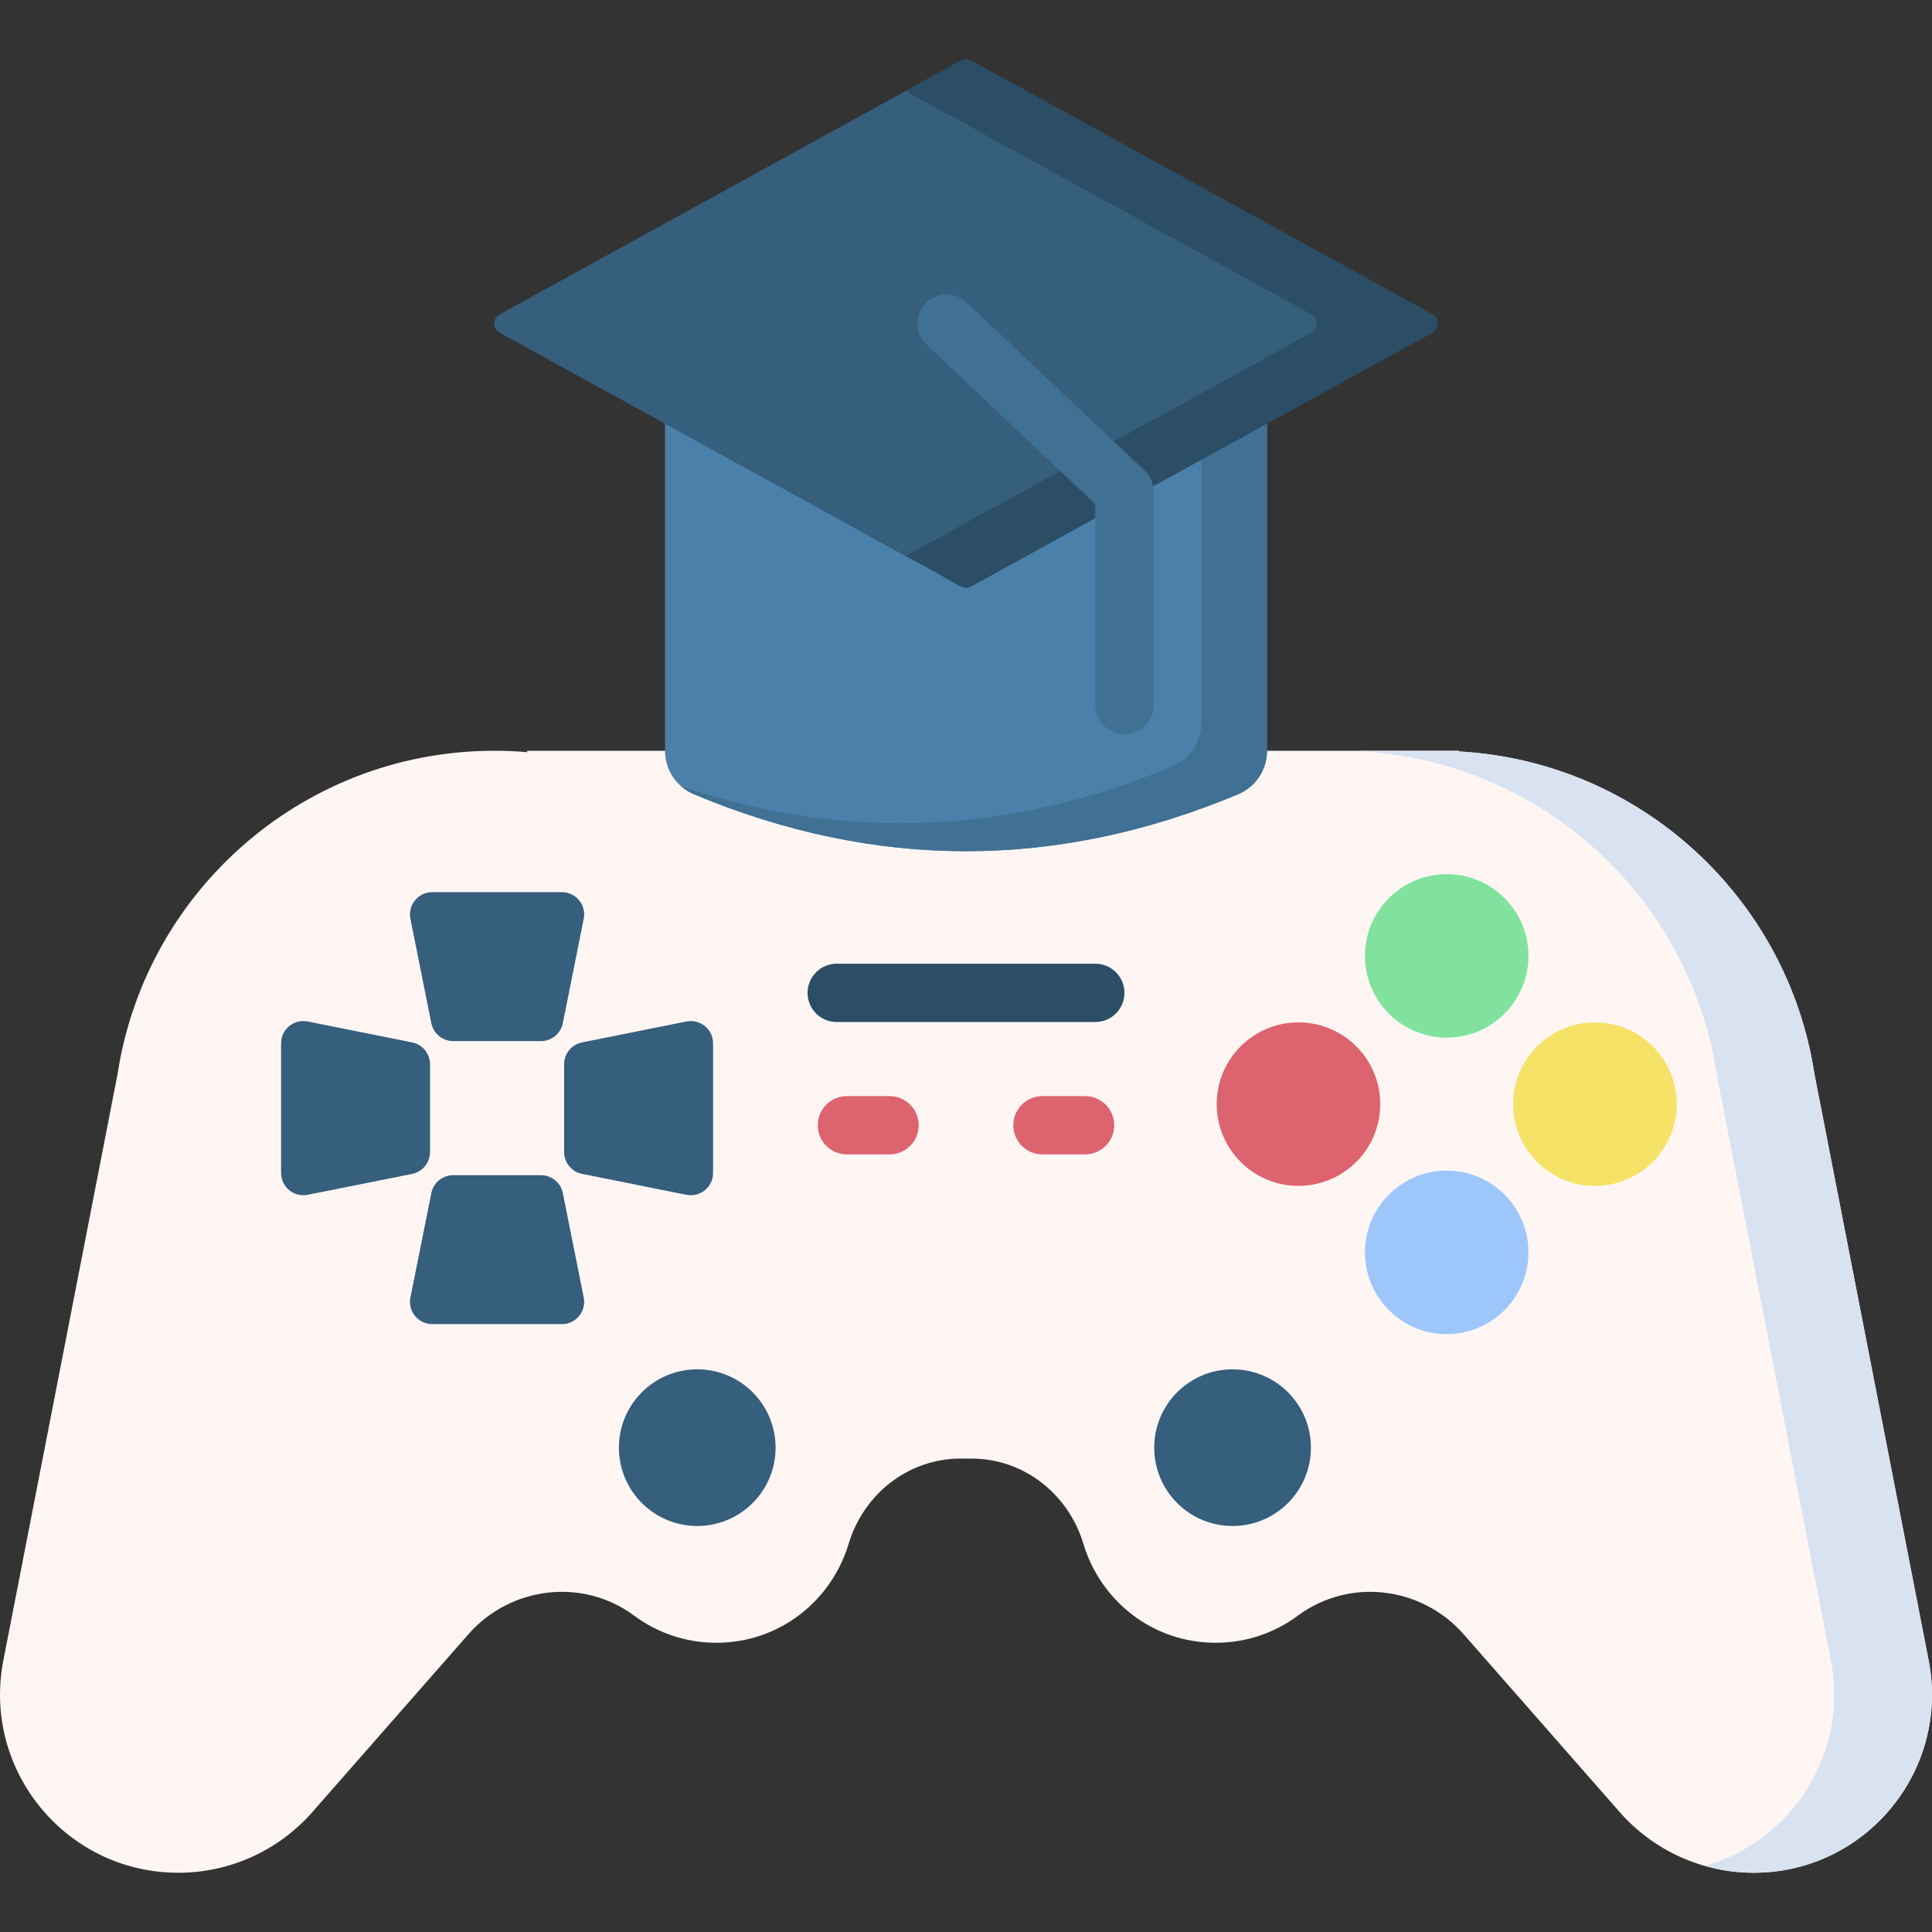 <svg id="Capa_1" enable-background="new 0 0 512 512" height="512" viewBox="0 0 512 512" width="512" xmlns="http://www.w3.org/2000/svg"><rect x="0" y="0" width="512" height="512" fill="#333333" stroke="none"/><g><path d="m511.113 440.021-30.265-155.39c-.002-.011-.003-.022-.005-.033l-.058-.362-.002.001c-7.289-46.495-46.285-82.448-94.165-85.096v-.172h-246.906v.365c-2.367-.203-4.755-.329-7.165-.365-51.115-.743-93.68 36.471-101.33 85.268l-.002-.001-.058.362c-.002.011-.003.022-.005.033l-30.265 155.39c-5.681 29.17 16.657 56.279 46.375 56.279 13.601 0 26.542-5.861 35.513-16.084l41.336-47.106c11.177-12.737 30.334-15.055 43.936-4.949 6.079 4.516 13.61 7.188 21.767 7.188 17.065 0 30.635-11.428 35.055-26.155 3.99-13.294 15.845-22.66 29.724-22.66h2.829c13.874 0 25.723 9.363 29.709 22.652 4.417 14.727 17.98 26.163 35.055 26.163 8.157 0 15.688-2.672 21.767-7.188 13.603-10.105 32.76-7.787 43.936 4.949l41.336 47.106c8.971 10.223 21.912 16.084 35.513 16.084 29.718 0 52.056-27.109 46.375-56.279z" fill="#fff6f4"/><path d="m511.113 440.021-30.265-155.39c-.002-.011-.003-.022-.005-.033l-.058-.362-.002.001c-7.289-46.495-46.285-82.448-94.165-85.096v-.172h-25.906v.172c47.88 2.648 86.876 38.6 94.165 85.096l.002-.001.058.362c.002.011.003.022.005.033l30.265 155.39c4.815 24.724-10.502 47.96-33.378 54.471 4.159 1.182 8.498 1.808 12.909 1.808 29.718 0 52.056-27.109 46.375-56.279z" fill="#d8e2f1"/><g fill="#365e7d"><path d="m143.361 275.902h-23.261c-2.816 0-5.241-1.987-5.794-4.748l-5.54-27.655c-.733-3.657 2.064-7.07 5.794-7.07h34.34c3.73 0 6.526 3.413 5.794 7.07l-5.54 27.655c-.552 2.76-2.977 4.748-5.793 4.748z"/><path d="m149.498 305.299v-23.261c0-2.816 1.987-5.241 4.748-5.794l27.655-5.54c3.657-.733 7.07 2.064 7.07 5.794v34.34c0 3.73-3.413 6.526-7.07 5.794l-27.655-5.54c-2.761-.552-4.748-2.977-4.748-5.793z"/><path d="m120.1 311.437h23.261c2.816 0 5.241 1.987 5.794 4.748l5.54 27.655c.733 3.657-2.064 7.07-5.794 7.07h-34.34c-3.73 0-6.526-3.413-5.794-7.07l5.54-27.655c.552-2.761 2.977-4.748 5.793-4.748z"/><path d="m113.963 282.039v23.261c0 2.816-1.987 5.241-4.748 5.794l-27.655 5.54c-3.657.733-7.07-2.064-7.07-5.794v-34.34c0-3.73 3.413-6.526 7.07-5.794l27.655 5.54c2.761.552 4.748 2.977 4.748 5.793z"/></g><g><circle cx="383.392" cy="253.319" fill="#80e29d" r="21.664"/></g><g><circle cx="344.106" cy="292.605" fill="#dd636e" r="21.664"/></g><g><circle cx="383.392" cy="331.891" fill="#9dc6fb" r="21.664"/></g><g><circle cx="422.678" cy="292.605" fill="#f6e266" r="21.664"/></g><circle cx="184.778" cy="383.644" fill="#365e7d" r="20.761"/><circle cx="326.642" cy="383.644" fill="#365e7d" r="20.761"/><g><path d="m235.737 305.927h-11.286c-4.268 0-7.726-3.459-7.726-7.726s3.459-7.726 7.726-7.726h11.286c4.268 0 7.726 3.459 7.726 7.726s-3.458 7.726-7.726 7.726z" fill="#dd636e"/></g><g><path d="m287.549 305.927h-11.286c-4.268 0-7.726-3.459-7.726-7.726s3.459-7.726 7.726-7.726h11.286c4.268 0 7.726 3.459 7.726 7.726s-3.459 7.726-7.726 7.726z" fill="#dd636e"/></g><g><path d="m290.264 270.847h-68.528c-4.268 0-7.726-3.459-7.726-7.726s3.459-7.726 7.726-7.726h68.528c4.268 0 7.726 3.459 7.726 7.726s-3.458 7.726-7.726 7.726z" fill="#2b4d66"/></g><path d="m328.091 210.497c-48.061 20.114-96.122 20.114-144.183 0-4.637-1.94-7.669-6.464-7.669-11.491v-115.506h159.521v115.506c.001 5.026-3.032 9.55-7.669 11.491z" fill="#4a80aa"/><path d="m318.404 83.5v108.104c0 5.026-3.033 9.55-7.669 11.491-43.411 18.168-86.823 19.92-130.234 5.268.999.874 2.141 1.603 3.408 2.134 48.061 20.114 96.122 20.114 144.183 0 4.637-1.94 7.669-6.464 7.669-11.491v-115.506z" fill="#407093"/><path d="m379.574 88.181c-77.068 42.409-139.584 59.19-139.584 59.19l-107.563-59.19c-1.921-1.057-1.921-3.817 0-4.874l122.233-67.262c.835-.459 1.847-.459 2.682 0l122.233 67.262c1.919 1.057 1.919 3.817-.001 4.874z" fill="#365e7d"/><path d="m379.574 83.307-122.233-67.262c-.835-.459-1.847-.459-2.682 0l-14.67 8.072 107.563 59.19c1.921 1.057 1.921 3.817 0 4.874l-107.563 59.19c14.194 7.332 15.003 9.365 17.352 8.072l122.233-67.262c1.92-1.057 1.92-3.817 0-4.874z" fill="#2b4d66"/><g><path d="m297.972 194.539c-4.268 0-7.726-3.459-7.726-7.726v-53.233l-44.702-42.22c-3.103-2.93-3.242-7.82-.312-10.922 2.93-3.104 7.821-3.241 10.922-.312l47.124 44.506c1.545 1.459 2.422 3.491 2.422 5.617v56.563c-.001 4.269-3.46 7.727-7.728 7.727z" fill="#407093"/></g></g></svg>